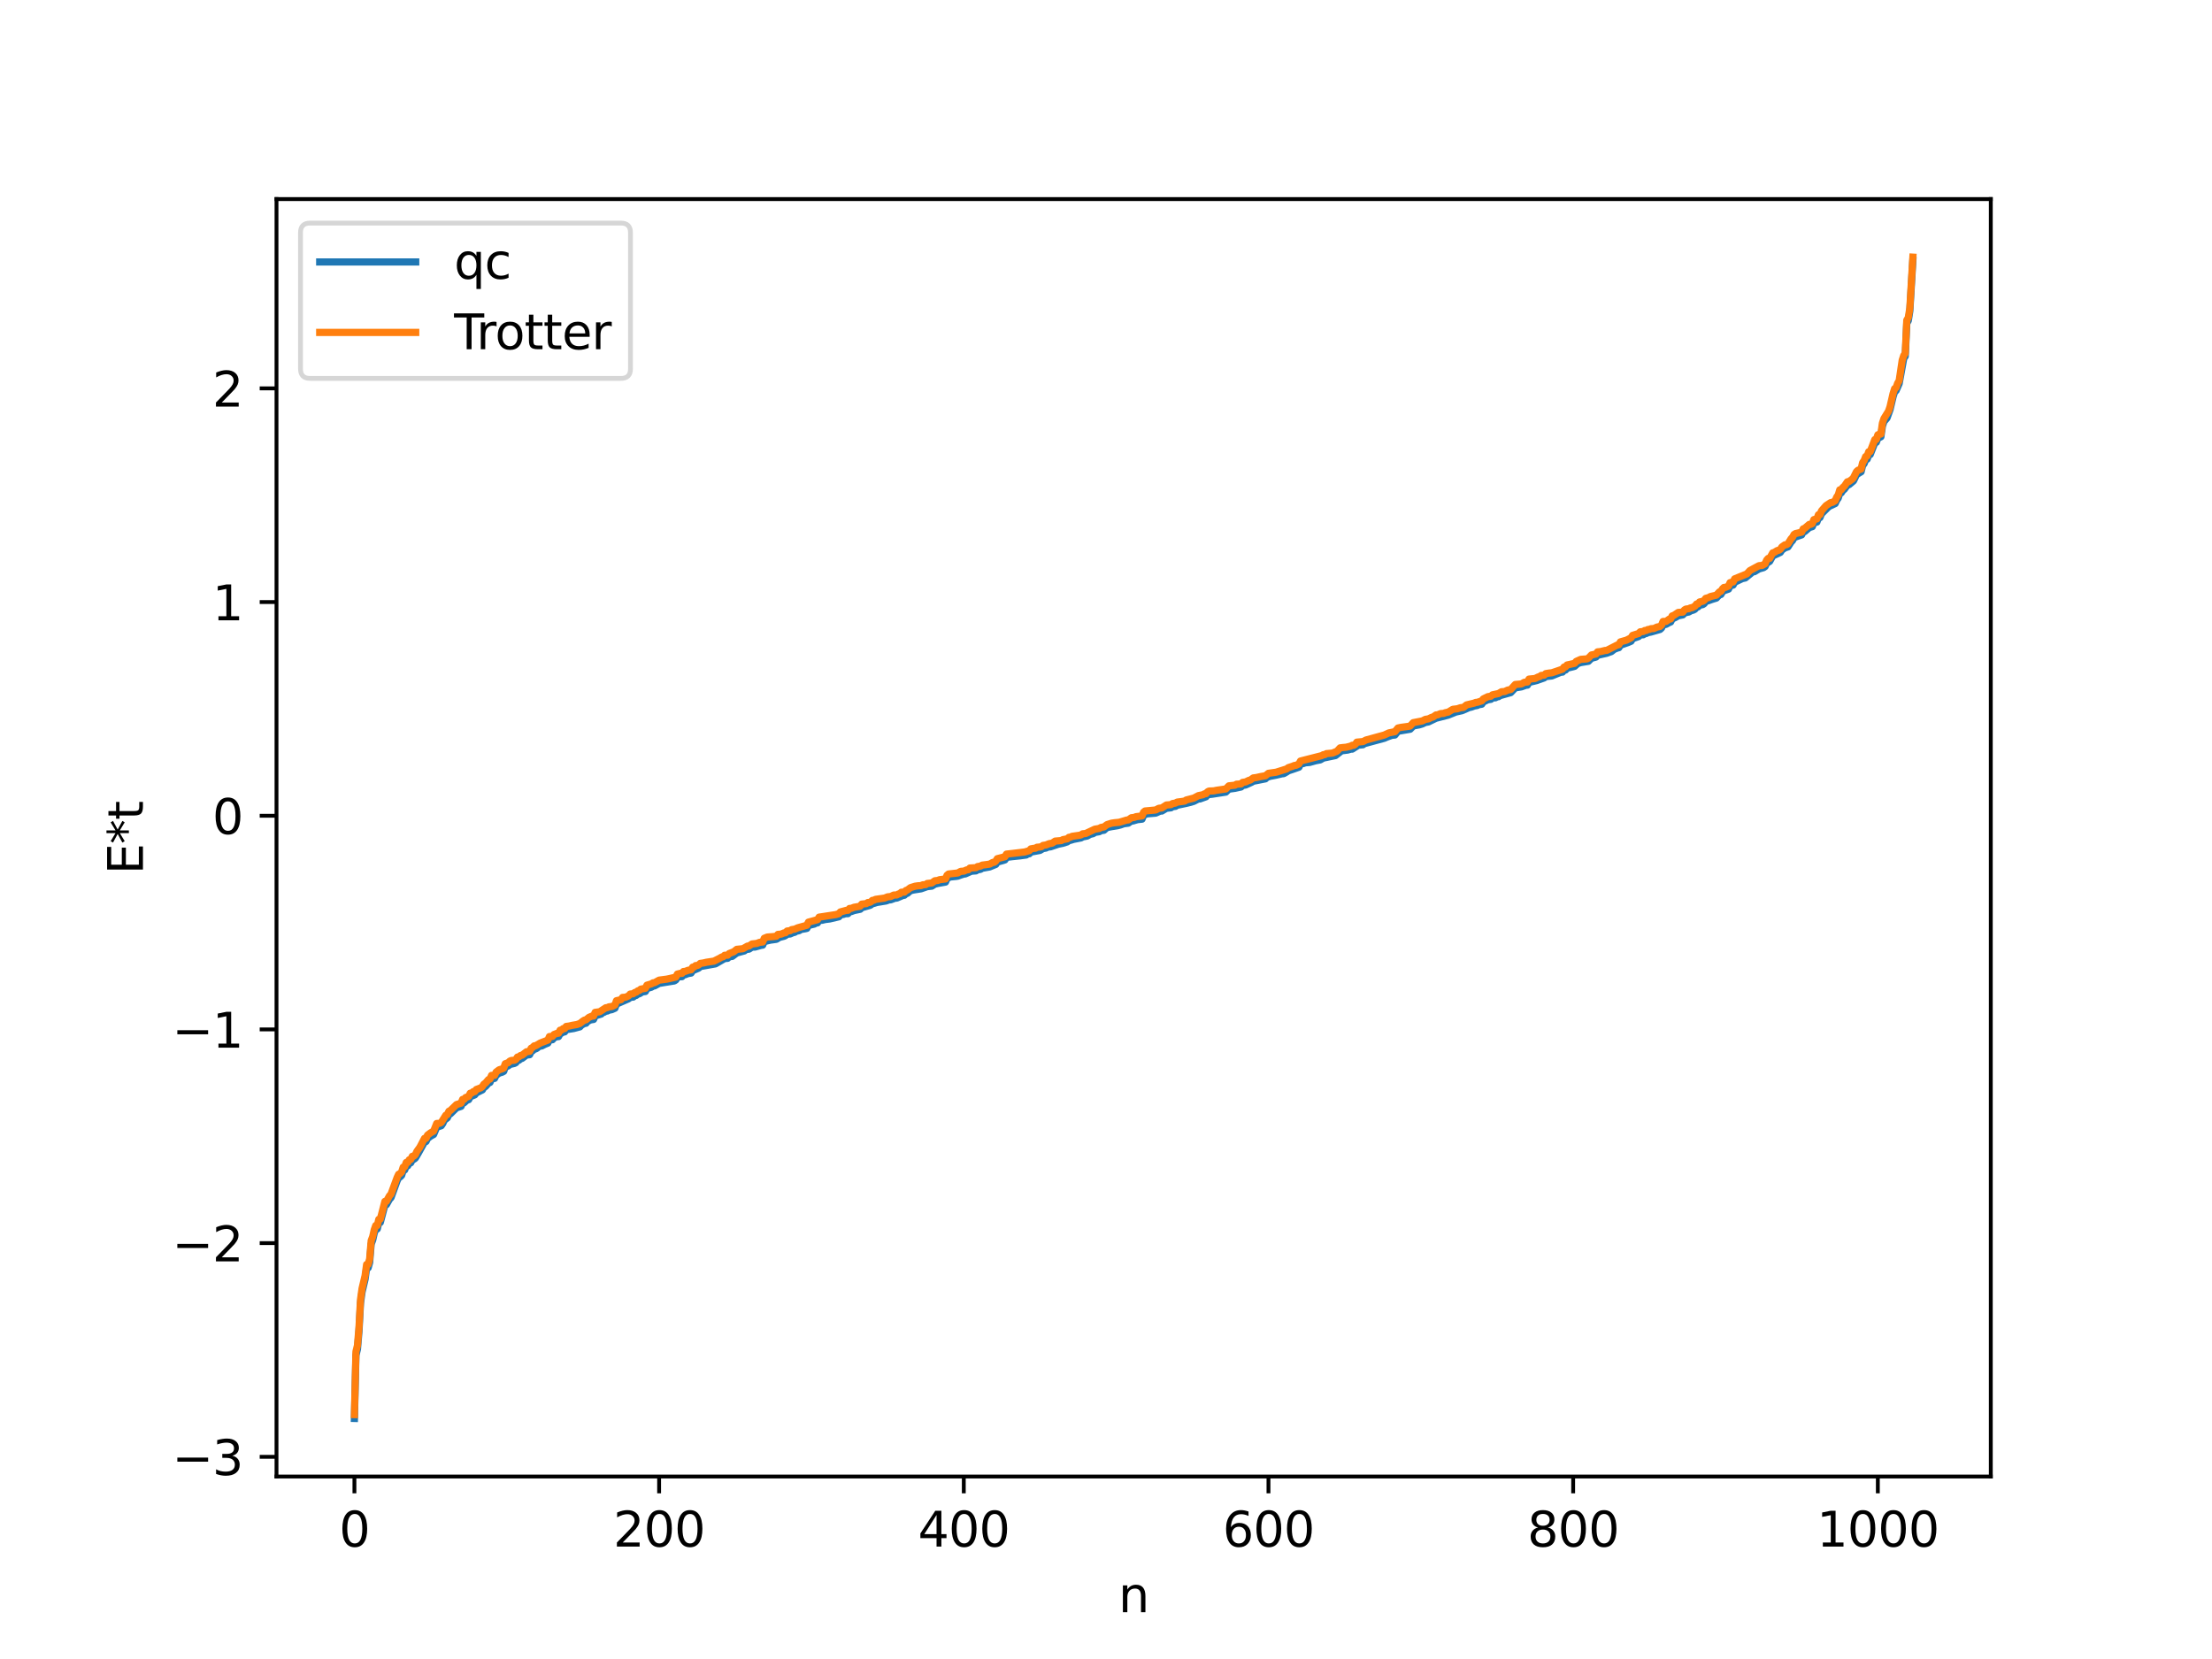 <?xml version="1.0" encoding="utf-8" standalone="no"?>
<!DOCTYPE svg PUBLIC "-//W3C//DTD SVG 1.1//EN"
  "http://www.w3.org/Graphics/SVG/1.1/DTD/svg11.dtd">
<svg xmlns:xlink="http://www.w3.org/1999/xlink" width="460.8pt" height="345.6pt" viewBox="0 0 460.8 345.6" xmlns="http://www.w3.org/2000/svg" version="1.1">
 <defs>
  <style type="text/css">*{stroke-linejoin: round; stroke-linecap: butt}</style>
 </defs>
 <g id="figure_1">
  <g id="patch_1">
   <path d="M 0 345.6 
L 460.8 345.6 
L 460.8 0 
L 0 0 
z
" style="fill: #ffffff"/>
  </g>
  <g id="axes_1">
   <g id="patch_2">
    <path d="M 57.6 307.584 
L 414.72 307.584 
L 414.72 41.472 
L 57.6 41.472 
z
" style="fill: #ffffff"/>
   </g>
   <g id="matplotlib.axis_1">
    <g id="xtick_1">
     <g id="line2d_1">
      <defs>
       <path id="mfe6c55a861" d="M 0 0 
L 0 3.5 
" style="stroke: #000000; stroke-width: 0.8"/>
      </defs>
      <g>
       <use xlink:href="#mfe6c55a861" x="73.833" y="307.584" style="stroke: #000000; stroke-width: 0.8"/>
      </g>
     </g>
     <g id="text_1">
      <!-- 0 -->
      <g transform="translate(70.651 322.182) scale(0.1 -0.1)">
       <defs>
        <path id="DejaVuSans-30" d="M 2034 4250 
Q 1547 4250 1301 3770 
Q 1056 3291 1056 2328 
Q 1056 1369 1301 889 
Q 1547 409 2034 409 
Q 2525 409 2770 889 
Q 3016 1369 3016 2328 
Q 3016 3291 2770 3770 
Q 2525 4250 2034 4250 
z
M 2034 4750 
Q 2819 4750 3233 4129 
Q 3647 3509 3647 2328 
Q 3647 1150 3233 529 
Q 2819 -91 2034 -91 
Q 1250 -91 836 529 
Q 422 1150 422 2328 
Q 422 3509 836 4129 
Q 1250 4750 2034 4750 
z
" transform="scale(0.016)"/>
       </defs>
       <use xlink:href="#DejaVuSans-30"/>
      </g>
     </g>
    </g>
    <g id="xtick_2">
     <g id="line2d_2">
      <g>
       <use xlink:href="#mfe6c55a861" x="137.304" y="307.584" style="stroke: #000000; stroke-width: 0.8"/>
      </g>
     </g>
     <g id="text_2">
      <!-- 200 -->
      <g transform="translate(127.76 322.182) scale(0.1 -0.1)">
       <defs>
        <path id="DejaVuSans-32" d="M 1228 531 
L 3431 531 
L 3431 0 
L 469 0 
L 469 531 
Q 828 903 1448 1529 
Q 2069 2156 2228 2338 
Q 2531 2678 2651 2914 
Q 2772 3150 2772 3378 
Q 2772 3750 2511 3984 
Q 2250 4219 1831 4219 
Q 1534 4219 1204 4116 
Q 875 4013 500 3803 
L 500 4441 
Q 881 4594 1212 4672 
Q 1544 4750 1819 4750 
Q 2544 4750 2975 4387 
Q 3406 4025 3406 3419 
Q 3406 3131 3298 2873 
Q 3191 2616 2906 2266 
Q 2828 2175 2409 1742 
Q 1991 1309 1228 531 
z
" transform="scale(0.016)"/>
       </defs>
       <use xlink:href="#DejaVuSans-32"/>
       <use xlink:href="#DejaVuSans-30" x="63.623"/>
       <use xlink:href="#DejaVuSans-30" x="127.246"/>
      </g>
     </g>
    </g>
    <g id="xtick_3">
     <g id="line2d_3">
      <g>
       <use xlink:href="#mfe6c55a861" x="200.775" y="307.584" style="stroke: #000000; stroke-width: 0.8"/>
      </g>
     </g>
     <g id="text_3">
      <!-- 400 -->
      <g transform="translate(191.231 322.182) scale(0.1 -0.1)">
       <defs>
        <path id="DejaVuSans-34" d="M 2419 4116 
L 825 1625 
L 2419 1625 
L 2419 4116 
z
M 2253 4666 
L 3047 4666 
L 3047 1625 
L 3713 1625 
L 3713 1100 
L 3047 1100 
L 3047 0 
L 2419 0 
L 2419 1100 
L 313 1100 
L 313 1709 
L 2253 4666 
z
" transform="scale(0.016)"/>
       </defs>
       <use xlink:href="#DejaVuSans-34"/>
       <use xlink:href="#DejaVuSans-30" x="63.623"/>
       <use xlink:href="#DejaVuSans-30" x="127.246"/>
      </g>
     </g>
    </g>
    <g id="xtick_4">
     <g id="line2d_4">
      <g>
       <use xlink:href="#mfe6c55a861" x="264.246" y="307.584" style="stroke: #000000; stroke-width: 0.8"/>
      </g>
     </g>
     <g id="text_4">
      <!-- 600 -->
      <g transform="translate(254.702 322.182) scale(0.1 -0.1)">
       <defs>
        <path id="DejaVuSans-36" d="M 2113 2584 
Q 1688 2584 1439 2293 
Q 1191 2003 1191 1497 
Q 1191 994 1439 701 
Q 1688 409 2113 409 
Q 2538 409 2786 701 
Q 3034 994 3034 1497 
Q 3034 2003 2786 2293 
Q 2538 2584 2113 2584 
z
M 3366 4563 
L 3366 3988 
Q 3128 4100 2886 4159 
Q 2644 4219 2406 4219 
Q 1781 4219 1451 3797 
Q 1122 3375 1075 2522 
Q 1259 2794 1537 2939 
Q 1816 3084 2150 3084 
Q 2853 3084 3261 2657 
Q 3669 2231 3669 1497 
Q 3669 778 3244 343 
Q 2819 -91 2113 -91 
Q 1303 -91 875 529 
Q 447 1150 447 2328 
Q 447 3434 972 4092 
Q 1497 4750 2381 4750 
Q 2619 4750 2861 4703 
Q 3103 4656 3366 4563 
z
" transform="scale(0.016)"/>
       </defs>
       <use xlink:href="#DejaVuSans-36"/>
       <use xlink:href="#DejaVuSans-30" x="63.623"/>
       <use xlink:href="#DejaVuSans-30" x="127.246"/>
      </g>
     </g>
    </g>
    <g id="xtick_5">
     <g id="line2d_5">
      <g>
       <use xlink:href="#mfe6c55a861" x="327.717" y="307.584" style="stroke: #000000; stroke-width: 0.8"/>
      </g>
     </g>
     <g id="text_5">
      <!-- 800 -->
      <g transform="translate(318.173 322.182) scale(0.1 -0.1)">
       <defs>
        <path id="DejaVuSans-38" d="M 2034 2216 
Q 1584 2216 1326 1975 
Q 1069 1734 1069 1313 
Q 1069 891 1326 650 
Q 1584 409 2034 409 
Q 2484 409 2743 651 
Q 3003 894 3003 1313 
Q 3003 1734 2745 1975 
Q 2488 2216 2034 2216 
z
M 1403 2484 
Q 997 2584 770 2862 
Q 544 3141 544 3541 
Q 544 4100 942 4425 
Q 1341 4750 2034 4750 
Q 2731 4750 3128 4425 
Q 3525 4100 3525 3541 
Q 3525 3141 3298 2862 
Q 3072 2584 2669 2484 
Q 3125 2378 3379 2068 
Q 3634 1759 3634 1313 
Q 3634 634 3220 271 
Q 2806 -91 2034 -91 
Q 1263 -91 848 271 
Q 434 634 434 1313 
Q 434 1759 690 2068 
Q 947 2378 1403 2484 
z
M 1172 3481 
Q 1172 3119 1398 2916 
Q 1625 2713 2034 2713 
Q 2441 2713 2670 2916 
Q 2900 3119 2900 3481 
Q 2900 3844 2670 4047 
Q 2441 4250 2034 4250 
Q 1625 4250 1398 4047 
Q 1172 3844 1172 3481 
z
" transform="scale(0.016)"/>
       </defs>
       <use xlink:href="#DejaVuSans-38"/>
       <use xlink:href="#DejaVuSans-30" x="63.623"/>
       <use xlink:href="#DejaVuSans-30" x="127.246"/>
      </g>
     </g>
    </g>
    <g id="xtick_6">
     <g id="line2d_6">
      <g>
       <use xlink:href="#mfe6c55a861" x="391.188" y="307.584" style="stroke: #000000; stroke-width: 0.8"/>
      </g>
     </g>
     <g id="text_6">
      <!-- 1000 -->
      <g transform="translate(378.463 322.182) scale(0.1 -0.1)">
       <defs>
        <path id="DejaVuSans-31" d="M 794 531 
L 1825 531 
L 1825 4091 
L 703 3866 
L 703 4441 
L 1819 4666 
L 2450 4666 
L 2450 531 
L 3481 531 
L 3481 0 
L 794 0 
L 794 531 
z
" transform="scale(0.016)"/>
       </defs>
       <use xlink:href="#DejaVuSans-31"/>
       <use xlink:href="#DejaVuSans-30" x="63.623"/>
       <use xlink:href="#DejaVuSans-30" x="127.246"/>
       <use xlink:href="#DejaVuSans-30" x="190.869"/>
      </g>
     </g>
    </g>
    <g id="text_7">
     <!-- n -->
     <g transform="translate(232.991 335.861) scale(0.1 -0.1)">
      <defs>
       <path id="DejaVuSans-6e" d="M 3513 2113 
L 3513 0 
L 2938 0 
L 2938 2094 
Q 2938 2591 2744 2837 
Q 2550 3084 2163 3084 
Q 1697 3084 1428 2787 
Q 1159 2491 1159 1978 
L 1159 0 
L 581 0 
L 581 3500 
L 1159 3500 
L 1159 2956 
Q 1366 3272 1645 3428 
Q 1925 3584 2291 3584 
Q 2894 3584 3203 3211 
Q 3513 2838 3513 2113 
z
" transform="scale(0.016)"/>
      </defs>
      <use xlink:href="#DejaVuSans-6e"/>
     </g>
    </g>
   </g>
   <g id="matplotlib.axis_2">
    <g id="ytick_1">
     <g id="line2d_7">
      <defs>
       <path id="m161adc6462" d="M 0 0 
L -3.5 0 
" style="stroke: #000000; stroke-width: 0.8"/>
      </defs>
      <g>
       <use xlink:href="#m161adc6462" x="57.6" y="303.479" style="stroke: #000000; stroke-width: 0.8"/>
      </g>
     </g>
     <g id="text_8">
      <!-- −3 -->
      <g transform="translate(35.858 307.278) scale(0.1 -0.1)">
       <defs>
        <path id="DejaVuSans-2212" d="M 678 2272 
L 4684 2272 
L 4684 1741 
L 678 1741 
L 678 2272 
z
" transform="scale(0.016)"/>
        <path id="DejaVuSans-33" d="M 2597 2516 
Q 3050 2419 3304 2112 
Q 3559 1806 3559 1356 
Q 3559 666 3084 287 
Q 2609 -91 1734 -91 
Q 1441 -91 1130 -33 
Q 819 25 488 141 
L 488 750 
Q 750 597 1062 519 
Q 1375 441 1716 441 
Q 2309 441 2620 675 
Q 2931 909 2931 1356 
Q 2931 1769 2642 2001 
Q 2353 2234 1838 2234 
L 1294 2234 
L 1294 2753 
L 1863 2753 
Q 2328 2753 2575 2939 
Q 2822 3125 2822 3475 
Q 2822 3834 2567 4026 
Q 2313 4219 1838 4219 
Q 1578 4219 1281 4162 
Q 984 4106 628 3988 
L 628 4550 
Q 988 4650 1302 4700 
Q 1616 4750 1894 4750 
Q 2613 4750 3031 4423 
Q 3450 4097 3450 3541 
Q 3450 3153 3228 2886 
Q 3006 2619 2597 2516 
z
" transform="scale(0.016)"/>
       </defs>
       <use xlink:href="#DejaVuSans-2212"/>
       <use xlink:href="#DejaVuSans-33" x="83.789"/>
      </g>
     </g>
    </g>
    <g id="ytick_2">
     <g id="line2d_8">
      <g>
       <use xlink:href="#m161adc6462" x="57.6" y="258.964" style="stroke: #000000; stroke-width: 0.8"/>
      </g>
     </g>
     <g id="text_9">
      <!-- −2 -->
      <g transform="translate(35.858 262.763) scale(0.1 -0.1)">
       <use xlink:href="#DejaVuSans-2212"/>
       <use xlink:href="#DejaVuSans-32" x="83.789"/>
      </g>
     </g>
    </g>
    <g id="ytick_3">
     <g id="line2d_9">
      <g>
       <use xlink:href="#m161adc6462" x="57.6" y="214.449" style="stroke: #000000; stroke-width: 0.8"/>
      </g>
     </g>
     <g id="text_10">
      <!-- −1 -->
      <g transform="translate(35.858 218.248) scale(0.1 -0.1)">
       <use xlink:href="#DejaVuSans-2212"/>
       <use xlink:href="#DejaVuSans-31" x="83.789"/>
      </g>
     </g>
    </g>
    <g id="ytick_4">
     <g id="line2d_10">
      <g>
       <use xlink:href="#m161adc6462" x="57.6" y="169.934" style="stroke: #000000; stroke-width: 0.8"/>
      </g>
     </g>
     <g id="text_11">
      <!-- 0 -->
      <g transform="translate(44.237 173.733) scale(0.1 -0.1)">
       <use xlink:href="#DejaVuSans-30"/>
      </g>
     </g>
    </g>
    <g id="ytick_5">
     <g id="line2d_11">
      <g>
       <use xlink:href="#m161adc6462" x="57.6" y="125.419" style="stroke: #000000; stroke-width: 0.8"/>
      </g>
     </g>
     <g id="text_12">
      <!-- 1 -->
      <g transform="translate(44.237 129.218) scale(0.1 -0.1)">
       <use xlink:href="#DejaVuSans-31"/>
      </g>
     </g>
    </g>
    <g id="ytick_6">
     <g id="line2d_12">
      <g>
       <use xlink:href="#m161adc6462" x="57.6" y="80.904" style="stroke: #000000; stroke-width: 0.8"/>
      </g>
     </g>
     <g id="text_13">
      <!-- 2 -->
      <g transform="translate(44.237 84.703) scale(0.1 -0.1)">
       <use xlink:href="#DejaVuSans-32"/>
      </g>
     </g>
    </g>
    <g id="text_14">
     <!-- E*t -->
     <g transform="translate(29.778 182.148) rotate(-90) scale(0.1 -0.1)">
      <defs>
       <path id="DejaVuSans-45" d="M 628 4666 
L 3578 4666 
L 3578 4134 
L 1259 4134 
L 1259 2753 
L 3481 2753 
L 3481 2222 
L 1259 2222 
L 1259 531 
L 3634 531 
L 3634 0 
L 628 0 
L 628 4666 
z
" transform="scale(0.016)"/>
       <path id="DejaVuSans-2a" d="M 3009 3897 
L 1888 3291 
L 3009 2681 
L 2828 2375 
L 1778 3009 
L 1778 1831 
L 1422 1831 
L 1422 3009 
L 372 2375 
L 191 2681 
L 1313 3291 
L 191 3897 
L 372 4206 
L 1422 3572 
L 1422 4750 
L 1778 4750 
L 1778 3572 
L 2828 4206 
L 3009 3897 
z
" transform="scale(0.016)"/>
       <path id="DejaVuSans-74" d="M 1172 4494 
L 1172 3500 
L 2356 3500 
L 2356 3053 
L 1172 3053 
L 1172 1153 
Q 1172 725 1289 603 
Q 1406 481 1766 481 
L 2356 481 
L 2356 0 
L 1766 0 
Q 1100 0 847 248 
Q 594 497 594 1153 
L 594 3053 
L 172 3053 
L 172 3500 
L 594 3500 
L 594 4494 
L 1172 4494 
z
" transform="scale(0.016)"/>
      </defs>
      <use xlink:href="#DejaVuSans-45"/>
      <use xlink:href="#DejaVuSans-2a" x="63.184"/>
      <use xlink:href="#DejaVuSans-74" x="113.184"/>
     </g>
    </g>
   </g>
   <g id="line2d_13">
    <path d="M 73.833 295.488 
L 74.15 282.322 
L 74.467 281.047 
L 74.785 277.298 
L 75.102 271.469 
L 75.42 269.163 
L 76.054 266.486 
L 76.372 264.183 
L 76.689 264.124 
L 77.006 262.981 
L 77.324 259.158 
L 77.641 258.319 
L 77.958 256.912 
L 78.276 256.045 
L 78.593 256.01 
L 78.91 254.738 
L 79.228 254.658 
L 80.18 251.036 
L 80.497 250.963 
L 81.132 249.831 
L 81.449 249.502 
L 82.719 246.013 
L 83.036 245.331 
L 83.353 245.173 
L 83.671 244.844 
L 83.988 243.848 
L 84.305 243.726 
L 84.623 242.89 
L 84.94 242.864 
L 85.258 242.298 
L 85.575 242.232 
L 85.892 241.601 
L 86.21 241.508 
L 86.527 241.265 
L 87.162 240.185 
L 88.431 237.897 
L 88.748 237.806 
L 89.066 237.162 
L 89.7 236.687 
L 90.335 236.336 
L 90.97 234.826 
L 91.922 234.515 
L 92.239 234.05 
L 92.557 233.365 
L 93.191 232.875 
L 93.509 232.197 
L 93.826 232.031 
L 95.096 230.789 
L 96.048 230.48 
L 96.365 229.74 
L 96.682 229.725 
L 97.317 229.155 
L 97.634 229.083 
L 97.952 228.468 
L 98.904 228.084 
L 99.221 227.676 
L 100.491 227.046 
L 100.808 226.516 
L 101.125 226.358 
L 101.76 225.63 
L 102.077 225.501 
L 102.395 224.766 
L 103.029 224.654 
L 103.347 224.011 
L 103.981 223.552 
L 104.616 223.358 
L 104.934 223.186 
L 105.251 222.302 
L 105.886 222.043 
L 106.203 221.749 
L 107.155 221.537 
L 107.472 221.366 
L 107.79 220.899 
L 108.107 220.866 
L 108.424 220.584 
L 108.742 220.498 
L 109.694 219.782 
L 110.329 219.718 
L 110.646 219.062 
L 110.963 218.892 
L 111.281 218.558 
L 111.598 218.509 
L 111.915 218.325 
L 112.233 217.998 
L 112.867 217.884 
L 113.502 217.555 
L 114.137 217.299 
L 114.454 216.622 
L 115.089 216.593 
L 115.406 216.207 
L 116.041 215.946 
L 116.358 215.941 
L 116.676 215.338 
L 116.993 215.22 
L 117.31 214.979 
L 117.628 214.963 
L 117.945 214.509 
L 119.532 214.256 
L 120.801 213.914 
L 121.119 213.56 
L 121.753 213.209 
L 122.071 213.168 
L 122.388 212.793 
L 123.023 212.468 
L 123.658 212.368 
L 123.975 211.642 
L 125.244 211.247 
L 125.562 210.928 
L 125.879 210.864 
L 126.196 210.626 
L 126.514 210.624 
L 126.831 210.454 
L 127.466 210.323 
L 128.1 210.038 
L 128.418 209.173 
L 130.957 208.062 
L 131.274 207.778 
L 131.909 207.713 
L 132.226 207.429 
L 132.543 207.36 
L 132.861 207.078 
L 133.178 207.033 
L 133.813 206.637 
L 134.448 206.552 
L 134.765 205.929 
L 135.717 205.647 
L 136.034 205.417 
L 136.352 205.386 
L 137.304 204.866 
L 138.256 204.704 
L 140.477 204.348 
L 140.795 204.136 
L 141.112 203.571 
L 141.747 203.469 
L 142.064 203.457 
L 142.381 203.08 
L 142.699 203.062 
L 143.334 202.811 
L 143.968 202.71 
L 144.286 202.214 
L 145.555 201.674 
L 145.872 201.352 
L 146.824 201.189 
L 149.046 200.793 
L 150.95 199.695 
L 151.585 199.634 
L 151.902 199.318 
L 152.537 199.235 
L 153.489 198.523 
L 155.076 198.091 
L 155.393 197.805 
L 156.028 197.725 
L 156.662 197.312 
L 157.297 197.287 
L 158.567 196.933 
L 158.884 196.891 
L 159.201 196.158 
L 160.471 195.851 
L 161.74 195.675 
L 162.375 195.281 
L 163.327 195.04 
L 163.644 194.895 
L 163.962 194.62 
L 164.596 194.567 
L 165.231 194.281 
L 165.548 194.227 
L 165.866 194.013 
L 166.5 193.869 
L 166.818 193.635 
L 167.77 193.476 
L 168.087 193.402 
L 168.405 192.795 
L 169.674 192.495 
L 169.991 192.278 
L 170.309 192.254 
L 170.626 191.745 
L 171.261 191.709 
L 171.896 191.556 
L 172.848 191.436 
L 174.752 190.988 
L 175.069 190.659 
L 175.386 190.507 
L 175.704 190.496 
L 176.021 190.355 
L 176.656 190.327 
L 176.973 189.925 
L 177.291 189.92 
L 177.925 189.684 
L 179.195 189.42 
L 179.512 189.1 
L 181.099 188.646 
L 181.416 188.522 
L 181.734 188.204 
L 182.051 188.197 
L 182.686 187.999 
L 184.59 187.686 
L 185.224 187.457 
L 185.542 187.45 
L 186.494 187.101 
L 186.811 187.091 
L 188.081 186.549 
L 188.398 186.499 
L 188.715 186.178 
L 189.033 186.094 
L 189.667 185.548 
L 190.302 185.406 
L 191.889 185.152 
L 193.158 184.706 
L 194.11 184.599 
L 194.745 184.194 
L 195.38 184.037 
L 196.967 183.755 
L 197.284 183.011 
L 197.919 182.698 
L 199.188 182.571 
L 199.505 182.523 
L 200.14 182.292 
L 200.775 182.088 
L 201.092 182.057 
L 202.362 181.491 
L 203.314 181.419 
L 203.631 181.208 
L 204.266 181.1 
L 204.583 180.889 
L 206.17 180.598 
L 207.439 180.079 
L 207.757 179.594 
L 209.026 179.24 
L 209.343 179.133 
L 209.661 178.604 
L 210.93 178.452 
L 212.517 178.287 
L 213.786 178.112 
L 214.104 177.875 
L 214.421 177.856 
L 214.739 177.507 
L 216.643 177.159 
L 217.277 176.781 
L 217.912 176.667 
L 218.229 176.485 
L 218.864 176.404 
L 220.451 175.874 
L 221.403 175.674 
L 222.355 175.374 
L 222.672 175.094 
L 222.99 175.06 
L 223.624 174.862 
L 225.211 174.55 
L 225.529 174.355 
L 226.481 174.166 
L 227.115 173.809 
L 227.75 173.66 
L 228.067 173.415 
L 229.02 173.256 
L 229.337 173.047 
L 229.972 172.958 
L 230.606 172.396 
L 231.558 172.212 
L 232.828 172.007 
L 233.462 171.842 
L 234.097 171.608 
L 235.049 171.478 
L 235.684 171.033 
L 236.001 171.03 
L 236.953 170.753 
L 237.905 170.647 
L 238.223 169.872 
L 238.858 169.553 
L 240.762 169.389 
L 241.714 168.956 
L 242.031 168.955 
L 242.983 168.388 
L 243.935 168.278 
L 244.253 168.058 
L 244.887 167.973 
L 245.205 167.76 
L 247.109 167.361 
L 248.061 167.131 
L 248.696 166.93 
L 249.648 166.443 
L 249.965 166.44 
L 251.234 165.986 
L 251.552 165.559 
L 252.504 165.454 
L 253.456 165.305 
L 255.36 165.01 
L 255.995 164.398 
L 257.264 164.225 
L 258.534 163.946 
L 258.851 163.642 
L 259.486 163.531 
L 260.12 163.247 
L 260.755 162.954 
L 261.072 162.752 
L 263.611 162.249 
L 263.929 161.937 
L 264.563 161.728 
L 265.833 161.487 
L 267.102 161.191 
L 267.42 161.167 
L 268.054 160.806 
L 268.372 160.585 
L 269.324 160.27 
L 270.593 159.825 
L 270.91 159.209 
L 271.228 159.071 
L 271.545 159.057 
L 271.862 158.913 
L 272.815 158.83 
L 274.084 158.481 
L 275.036 158.297 
L 275.671 157.926 
L 278.21 157.397 
L 279.479 156.41 
L 280.748 156.253 
L 281.383 156.069 
L 281.7 156.054 
L 282.97 155.239 
L 283.922 155.149 
L 284.239 154.916 
L 288.365 153.799 
L 289 153.526 
L 289.952 153.182 
L 290.586 153.12 
L 291.221 152.338 
L 293.76 151.914 
L 294.395 151.255 
L 295.029 151.112 
L 295.664 151.003 
L 296.299 150.81 
L 296.934 150.504 
L 297.568 150.394 
L 299.155 149.627 
L 301.694 148.977 
L 303.281 148.333 
L 304.55 148.053 
L 306.137 147.369 
L 306.454 147.323 
L 307.089 147.084 
L 307.724 146.969 
L 308.041 146.811 
L 308.676 146.7 
L 308.993 146.227 
L 309.945 145.778 
L 310.58 145.683 
L 310.897 145.401 
L 311.532 145.361 
L 311.849 145.168 
L 312.167 145.135 
L 312.484 144.914 
L 314.705 144.292 
L 315.658 143.297 
L 316.927 143.089 
L 317.879 142.751 
L 318.196 142.726 
L 318.514 142.164 
L 320.1 141.782 
L 321.687 141.223 
L 322.005 140.948 
L 323.274 140.811 
L 325.178 140.03 
L 325.496 140.018 
L 325.813 139.628 
L 326.13 139.582 
L 326.448 139.201 
L 327.717 138.896 
L 328.034 138.805 
L 328.669 138.236 
L 329.304 138.027 
L 330.891 137.764 
L 331.525 137.133 
L 332.16 136.968 
L 332.477 136.878 
L 332.795 136.512 
L 334.699 136.089 
L 335.334 135.857 
L 335.651 135.755 
L 336.286 135.26 
L 336.92 135.007 
L 337.238 134.929 
L 337.555 134.413 
L 339.142 133.861 
L 339.777 133.587 
L 340.094 133.054 
L 341.363 132.603 
L 341.681 132.274 
L 342.315 132.236 
L 342.633 132.025 
L 342.95 131.978 
L 343.267 131.796 
L 343.902 131.677 
L 345.806 131.132 
L 346.124 130.847 
L 346.441 130.195 
L 347.076 130.06 
L 347.71 129.7 
L 348.028 129.575 
L 348.345 128.937 
L 348.98 128.655 
L 349.615 128.28 
L 350.567 128.091 
L 350.884 127.727 
L 351.519 127.542 
L 351.836 127.492 
L 352.153 127.279 
L 352.788 127.079 
L 353.105 126.903 
L 353.423 126.463 
L 353.74 126.42 
L 354.058 126.073 
L 354.692 125.961 
L 355.01 125.756 
L 355.327 125.315 
L 355.962 125.115 
L 356.596 124.887 
L 357.548 124.593 
L 358.183 123.919 
L 358.5 123.845 
L 358.818 123.297 
L 359.135 123.056 
L 360.087 122.725 
L 360.405 122.035 
L 361.039 121.887 
L 361.357 121.3 
L 362.943 120.542 
L 363.578 120.4 
L 365.165 119.101 
L 365.482 119.092 
L 366.434 118.521 
L 367.386 118.252 
L 367.704 118.023 
L 368.021 117.341 
L 368.656 116.953 
L 369.291 115.82 
L 370.877 115.075 
L 371.195 114.585 
L 371.829 114.144 
L 372.464 113.932 
L 373.099 112.939 
L 373.416 112.608 
L 373.734 112.004 
L 374.368 111.756 
L 375.32 111.43 
L 375.638 110.775 
L 375.955 110.731 
L 376.907 109.907 
L 377.542 109.708 
L 377.859 108.894 
L 378.494 108.763 
L 378.811 107.913 
L 379.129 107.83 
L 379.446 107.042 
L 380.715 105.779 
L 381.033 105.497 
L 382.302 104.906 
L 382.62 104.204 
L 382.937 103.773 
L 383.254 102.729 
L 383.572 102.661 
L 383.889 102.175 
L 384.206 101.929 
L 384.841 101.069 
L 385.158 100.988 
L 386.11 100.195 
L 386.745 98.882 
L 387.38 98.479 
L 387.697 98.295 
L 388.015 96.997 
L 388.332 96.592 
L 388.649 95.769 
L 388.967 95.656 
L 389.284 94.778 
L 389.601 94.696 
L 390.553 92.251 
L 390.871 92.148 
L 391.188 91.307 
L 391.823 90.995 
L 392.14 88.794 
L 392.458 87.822 
L 393.092 87.101 
L 393.727 85.346 
L 394.362 82.656 
L 394.679 81.633 
L 394.996 81.367 
L 395.631 79.91 
L 396.583 74.663 
L 396.9 74.219 
L 397.218 67.358 
L 397.535 66.797 
L 397.853 64.792 
L 398.487 54.225 
L 398.487 54.225 
" clip-path="url(#pb4c1e69df6)" style="fill: none; stroke: #1f77b4; stroke-width: 1.5; stroke-linecap: square"/>
   </g>
   <g id="line2d_14">
    <path d="M 73.833 294.687 
L 74.15 281.555 
L 74.467 280.27 
L 74.785 276.539 
L 75.102 270.729 
L 75.42 268.423 
L 76.054 265.735 
L 76.372 263.407 
L 76.689 263.407 
L 77.006 262.251 
L 77.324 258.447 
L 77.641 257.597 
L 77.958 256.185 
L 78.276 255.291 
L 78.593 255.291 
L 78.91 254.006 
L 79.228 253.961 
L 80.18 250.275 
L 80.497 250.275 
L 81.132 249.119 
L 81.449 248.762 
L 82.719 245.315 
L 83.036 244.626 
L 83.353 244.465 
L 83.671 244.136 
L 83.988 243.142 
L 84.305 243.053 
L 84.623 242.159 
L 84.94 242.159 
L 85.258 241.595 
L 85.575 241.525 
L 85.892 240.874 
L 86.21 240.829 
L 86.527 240.538 
L 86.844 239.854 
L 87.479 238.971 
L 88.431 237.143 
L 88.748 237.143 
L 89.066 236.464 
L 89.7 235.988 
L 90.335 235.63 
L 90.97 234.043 
L 91.605 234.001 
L 91.922 233.825 
L 92.874 232.316 
L 93.191 232.183 
L 93.509 231.494 
L 93.826 231.333 
L 95.096 230.104 
L 96.048 229.803 
L 96.365 229.027 
L 96.682 229.027 
L 97 228.635 
L 97.634 228.394 
L 97.952 227.742 
L 98.269 227.697 
L 98.586 227.406 
L 98.904 227.399 
L 99.221 226.959 
L 100.173 226.605 
L 100.491 226.339 
L 100.808 225.839 
L 101.125 225.636 
L 101.76 224.898 
L 102.077 224.789 
L 102.395 224.025 
L 103.029 224.011 
L 103.347 223.333 
L 103.981 222.856 
L 104.616 222.656 
L 104.934 222.498 
L 105.251 221.595 
L 105.886 221.374 
L 106.203 221.048 
L 106.52 220.912 
L 107.155 220.869 
L 107.472 220.693 
L 107.79 220.207 
L 108.107 220.145 
L 108.424 219.887 
L 108.742 219.82 
L 109.694 219.094 
L 110.329 219.012 
L 110.646 218.362 
L 110.963 218.201 
L 111.281 217.872 
L 111.598 217.845 
L 112.55 217.281 
L 114.137 216.671 
L 114.454 215.937 
L 115.089 215.896 
L 115.406 215.504 
L 116.041 215.262 
L 116.358 215.233 
L 116.676 214.61 
L 116.993 214.565 
L 117.31 214.275 
L 117.628 214.268 
L 117.945 213.827 
L 118.58 213.739 
L 119.215 213.59 
L 120.167 213.431 
L 120.801 213.207 
L 121.436 212.707 
L 121.753 212.505 
L 122.071 212.444 
L 122.705 211.924 
L 123.34 211.66 
L 123.658 211.657 
L 123.975 210.893 
L 124.927 210.767 
L 126.196 209.935 
L 126.514 209.916 
L 126.831 209.746 
L 127.466 209.671 
L 128.1 209.366 
L 128.418 208.463 
L 129.053 208.324 
L 129.37 208.242 
L 129.687 207.78 
L 130.322 207.737 
L 130.957 207.444 
L 131.274 207.082 
L 131.909 207.013 
L 132.226 206.756 
L 132.543 206.688 
L 132.861 206.41 
L 133.178 206.317 
L 133.496 206.052 
L 134.448 205.88 
L 134.765 205.23 
L 135.717 204.95 
L 136.034 204.74 
L 136.352 204.713 
L 137.304 204.181 
L 138.891 203.972 
L 139.525 203.84 
L 140.795 203.54 
L 141.112 202.915 
L 141.747 202.764 
L 142.064 202.764 
L 142.381 202.379 
L 142.699 202.372 
L 143.334 202.13 
L 143.968 202.02 
L 144.286 201.478 
L 144.603 201.433 
L 144.92 201.143 
L 145.238 201.136 
L 145.555 200.998 
L 145.872 200.695 
L 146.507 200.607 
L 147.142 200.458 
L 148.729 200.217 
L 149.998 199.575 
L 150.315 199.373 
L 150.633 199.312 
L 150.95 199 
L 151.585 198.979 
L 151.902 198.635 
L 152.854 198.267 
L 153.489 197.761 
L 154.758 197.635 
L 155.71 197.092 
L 156.028 197.069 
L 156.662 196.643 
L 157.615 196.539 
L 158.249 196.302 
L 158.884 196.234 
L 159.201 195.463 
L 159.836 195.206 
L 161.105 195.11 
L 161.74 195.027 
L 162.058 194.648 
L 162.692 194.605 
L 163.327 194.335 
L 163.644 194.313 
L 163.962 193.95 
L 164.596 193.881 
L 164.914 193.659 
L 165.548 193.556 
L 166.183 193.278 
L 168.087 192.748 
L 168.405 192.098 
L 170.309 191.581 
L 170.626 191.059 
L 171.578 190.917 
L 174.117 190.525 
L 174.752 190.333 
L 175.069 189.969 
L 176.339 189.632 
L 176.656 189.632 
L 176.973 189.247 
L 177.291 189.24 
L 177.925 188.998 
L 178.877 188.84 
L 179.195 188.771 
L 179.512 188.346 
L 180.464 188.239 
L 180.781 188.011 
L 181.099 188.004 
L 181.416 187.866 
L 181.734 187.563 
L 182.051 187.537 
L 182.368 187.356 
L 184.272 187.085 
L 184.907 186.829 
L 185.542 186.767 
L 186.177 186.452 
L 186.811 186.434 
L 187.129 186.241 
L 187.446 186.18 
L 187.763 185.868 
L 188.398 185.847 
L 188.715 185.503 
L 189.033 185.397 
L 189.667 184.914 
L 190.62 184.616 
L 191.254 184.522 
L 191.889 184.494 
L 192.206 184.326 
L 192.841 184.282 
L 193.158 184.045 
L 194.11 183.937 
L 194.745 183.482 
L 195.38 183.407 
L 195.697 183.261 
L 196.967 183.102 
L 197.284 182.331 
L 197.601 182.074 
L 199.188 181.895 
L 199.505 181.86 
L 200.14 181.516 
L 200.775 181.474 
L 201.41 181.203 
L 201.727 181.181 
L 202.044 180.827 
L 203.314 180.75 
L 203.631 180.527 
L 204.266 180.424 
L 204.583 180.224 
L 205.535 180.104 
L 206.17 180.006 
L 206.805 179.656 
L 207.122 179.616 
L 207.439 179.383 
L 207.757 178.876 
L 209.343 178.476 
L 209.661 177.927 
L 210.93 177.785 
L 213.469 177.482 
L 214.421 177.201 
L 214.739 176.837 
L 215.373 176.723 
L 215.691 176.702 
L 216.008 176.5 
L 216.643 176.441 
L 216.96 176.369 
L 217.277 176.115 
L 217.912 176.019 
L 218.547 175.756 
L 219.181 175.639 
L 219.816 175.214 
L 221.086 175.107 
L 221.403 174.915 
L 222.355 174.735 
L 222.672 174.431 
L 222.99 174.405 
L 223.307 174.224 
L 224.894 174 
L 225.211 173.913 
L 225.529 173.697 
L 226.163 173.636 
L 228.067 172.736 
L 229.02 172.573 
L 229.337 172.371 
L 229.972 172.265 
L 230.606 171.782 
L 231.558 171.484 
L 232.193 171.39 
L 233.145 171.298 
L 234.732 170.828 
L 235.049 170.805 
L 235.684 170.35 
L 236.319 170.275 
L 236.636 170.129 
L 237.905 169.971 
L 238.223 169.199 
L 238.54 168.942 
L 240.444 168.763 
L 240.762 168.728 
L 241.396 168.384 
L 242.031 168.307 
L 242.983 167.695 
L 243.935 167.618 
L 244.253 167.395 
L 244.887 167.292 
L 245.205 167.093 
L 246.157 166.972 
L 246.791 166.874 
L 247.109 166.656 
L 248.696 166.251 
L 249.648 165.744 
L 250.6 165.554 
L 250.917 165.366 
L 251.234 165.344 
L 251.552 164.944 
L 251.869 164.788 
L 252.821 164.753 
L 253.456 164.626 
L 255.36 164.35 
L 255.995 163.705 
L 257.264 163.57 
L 257.581 163.368 
L 258.534 163.309 
L 258.851 162.983 
L 259.486 162.887 
L 260.12 162.576 
L 260.438 162.507 
L 261.072 162.06 
L 261.707 161.976 
L 262.659 161.765 
L 263.611 161.603 
L 264.246 161.092 
L 265.833 160.868 
L 268.054 160.17 
L 268.372 159.916 
L 269.324 159.604 
L 269.641 159.46 
L 269.958 159.441 
L 270.593 159.133 
L 270.91 158.536 
L 275.353 157.407 
L 275.671 157.218 
L 275.988 157.206 
L 276.305 156.997 
L 277.575 156.88 
L 278.527 156.486 
L 279.162 155.796 
L 279.796 155.717 
L 280.431 155.662 
L 281.383 155.424 
L 281.7 155.252 
L 282.018 155.252 
L 282.335 155.062 
L 282.653 154.601 
L 283.922 154.486 
L 284.557 154.16 
L 288.365 153.119 
L 289.317 152.675 
L 290.586 152.422 
L 291.221 151.657 
L 291.856 151.522 
L 293.443 151.308 
L 293.76 151.239 
L 294.395 150.543 
L 296.299 150.177 
L 296.934 149.852 
L 297.568 149.755 
L 298.203 149.444 
L 298.52 149.375 
L 299.155 148.928 
L 299.472 148.921 
L 300.107 148.653 
L 300.742 148.608 
L 301.059 148.471 
L 301.694 148.34 
L 302.646 147.762 
L 303.598 147.649 
L 304.233 147.433 
L 304.867 147.364 
L 305.502 146.848 
L 307.089 146.472 
L 307.406 146.329 
L 307.724 146.309 
L 308.676 146.001 
L 308.993 145.595 
L 309.945 145.126 
L 310.58 145.034 
L 310.897 144.748 
L 312.167 144.476 
L 312.801 144.102 
L 313.436 144.061 
L 314.071 143.762 
L 314.705 143.636 
L 315.34 142.935 
L 315.658 142.593 
L 316.927 142.481 
L 317.562 142.12 
L 318.196 142.069 
L 318.514 141.469 
L 319.783 141.342 
L 320.418 141.028 
L 320.735 140.947 
L 321.053 140.708 
L 321.687 140.646 
L 322.005 140.33 
L 322.639 140.221 
L 323.274 140.15 
L 323.909 139.94 
L 325.496 139.398 
L 325.813 138.958 
L 326.13 138.917 
L 326.448 138.525 
L 327.082 138.39 
L 328.034 138.176 
L 328.352 137.781 
L 329.304 137.354 
L 330.573 137.256 
L 330.891 137.097 
L 331.525 136.442 
L 332.16 136.312 
L 332.477 136.243 
L 332.795 135.796 
L 333.429 135.733 
L 334.381 135.501 
L 334.699 135.492 
L 336.92 134.362 
L 337.238 134.301 
L 337.555 133.716 
L 338.824 133.354 
L 339.777 132.869 
L 340.094 132.358 
L 341.363 131.967 
L 341.681 131.616 
L 342.315 131.549 
L 342.633 131.344 
L 342.95 131.337 
L 343.267 131.144 
L 343.585 131.124 
L 343.902 130.971 
L 344.537 130.929 
L 345.172 130.63 
L 345.806 130.504 
L 346.124 130.222 
L 346.441 129.461 
L 347.076 129.452 
L 347.71 128.988 
L 348.028 128.937 
L 348.345 128.3 
L 348.662 128.21 
L 349.615 127.577 
L 350.567 127.514 
L 350.884 127.07 
L 351.201 126.879 
L 351.836 126.808 
L 352.153 126.629 
L 352.471 126.602 
L 353.105 126.266 
L 353.423 125.826 
L 353.74 125.786 
L 354.058 125.393 
L 354.692 125.258 
L 355.01 125.072 
L 355.327 124.649 
L 355.962 124.474 
L 356.279 124.279 
L 357.548 123.981 
L 358.183 123.298 
L 358.5 123.18 
L 358.818 122.664 
L 359.135 122.369 
L 359.453 122.36 
L 360.087 122.076 
L 360.405 121.37 
L 361.039 121.23 
L 361.357 120.584 
L 363.896 119.557 
L 364.53 118.862 
L 366.434 117.839 
L 367.069 117.797 
L 367.704 117.442 
L 368.021 116.683 
L 368.339 116.329 
L 368.656 116.322 
L 369.291 115.168 
L 369.608 115.078 
L 370.243 114.683 
L 370.56 114.624 
L 370.877 114.426 
L 371.195 113.939 
L 371.829 113.497 
L 372.147 113.47 
L 372.464 113.279 
L 373.099 112.261 
L 373.416 111.914 
L 373.734 111.342 
L 374.051 111.147 
L 375.32 110.849 
L 375.638 110.166 
L 375.955 110.049 
L 376.907 109.237 
L 377.224 109.228 
L 377.542 109.061 
L 377.859 108.238 
L 378.494 108.098 
L 378.811 107.229 
L 379.129 107.217 
L 379.446 106.425 
L 380.398 105.332 
L 381.35 104.707 
L 381.667 104.678 
L 382.302 104.31 
L 382.62 103.551 
L 382.937 103.1 
L 383.254 102.036 
L 383.572 102.021 
L 383.889 101.551 
L 384.206 101.294 
L 384.841 100.365 
L 385.158 100.321 
L 385.793 99.858 
L 386.11 99.522 
L 386.745 98.238 
L 387.062 97.958 
L 387.697 97.717 
L 388.015 96.373 
L 388.332 95.929 
L 388.649 95.106 
L 388.967 94.981 
L 389.284 94.098 
L 389.601 94.085 
L 390.553 91.575 
L 390.871 91.547 
L 391.188 90.576 
L 391.505 90.433 
L 391.823 90.419 
L 392.14 88.162 
L 392.458 87.19 
L 393.41 85.65 
L 393.727 84.729 
L 394.362 81.974 
L 394.679 80.966 
L 394.996 80.737 
L 395.314 79.832 
L 395.631 79.292 
L 396.266 75.03 
L 396.583 74.058 
L 396.9 73.595 
L 397.218 66.7 
L 397.535 66.16 
L 397.853 64.169 
L 398.487 53.568 
L 398.487 53.568 
" clip-path="url(#pb4c1e69df6)" style="fill: none; stroke: #ff7f0e; stroke-width: 1.5; stroke-linecap: square"/>
   </g>
   <g id="patch_3">
    <path d="M 57.6 307.584 
L 57.6 41.472 
" style="fill: none; stroke: #000000; stroke-width: 0.8; stroke-linejoin: miter; stroke-linecap: square"/>
   </g>
   <g id="patch_4">
    <path d="M 414.72 307.584 
L 414.72 41.472 
" style="fill: none; stroke: #000000; stroke-width: 0.8; stroke-linejoin: miter; stroke-linecap: square"/>
   </g>
   <g id="patch_5">
    <path d="M 57.6 307.584 
L 414.72 307.584 
" style="fill: none; stroke: #000000; stroke-width: 0.8; stroke-linejoin: miter; stroke-linecap: square"/>
   </g>
   <g id="patch_6">
    <path d="M 57.6 41.472 
L 414.72 41.472 
" style="fill: none; stroke: #000000; stroke-width: 0.8; stroke-linejoin: miter; stroke-linecap: square"/>
   </g>
   <g id="legend_1">
    <g id="patch_7">
     <path d="M 64.6 78.828 
L 129.342 78.828 
Q 131.342 78.828 131.342 76.828 
L 131.342 48.472 
Q 131.342 46.472 129.342 46.472 
L 64.6 46.472 
Q 62.6 46.472 62.6 48.472 
L 62.6 76.828 
Q 62.6 78.828 64.6 78.828 
z
" style="fill: #ffffff; opacity: 0.8; stroke: #cccccc; stroke-linejoin: miter"/>
    </g>
    <g id="line2d_15">
     <path d="M 66.6 54.57 
L 76.6 54.57 
L 86.6 54.57 
" style="fill: none; stroke: #1f77b4; stroke-width: 1.5; stroke-linecap: square"/>
    </g>
    <g id="text_15">
     <!-- qc -->
     <g transform="translate(94.6 58.07) scale(0.1 -0.1)">
      <defs>
       <path id="DejaVuSans-71" d="M 947 1747 
Q 947 1113 1208 752 
Q 1469 391 1925 391 
Q 2381 391 2643 752 
Q 2906 1113 2906 1747 
Q 2906 2381 2643 2742 
Q 2381 3103 1925 3103 
Q 1469 3103 1208 2742 
Q 947 2381 947 1747 
z
M 2906 525 
Q 2725 213 2448 61 
Q 2172 -91 1784 -91 
Q 1150 -91 751 415 
Q 353 922 353 1747 
Q 353 2572 751 3078 
Q 1150 3584 1784 3584 
Q 2172 3584 2448 3432 
Q 2725 3281 2906 2969 
L 2906 3500 
L 3481 3500 
L 3481 -1331 
L 2906 -1331 
L 2906 525 
z
" transform="scale(0.016)"/>
       <path id="DejaVuSans-63" d="M 3122 3366 
L 3122 2828 
Q 2878 2963 2633 3030 
Q 2388 3097 2138 3097 
Q 1578 3097 1268 2742 
Q 959 2388 959 1747 
Q 959 1106 1268 751 
Q 1578 397 2138 397 
Q 2388 397 2633 464 
Q 2878 531 3122 666 
L 3122 134 
Q 2881 22 2623 -34 
Q 2366 -91 2075 -91 
Q 1284 -91 818 406 
Q 353 903 353 1747 
Q 353 2603 823 3093 
Q 1294 3584 2113 3584 
Q 2378 3584 2631 3529 
Q 2884 3475 3122 3366 
z
" transform="scale(0.016)"/>
      </defs>
      <use xlink:href="#DejaVuSans-71"/>
      <use xlink:href="#DejaVuSans-63" x="63.477"/>
     </g>
    </g>
    <g id="line2d_16">
     <path d="M 66.6 69.249 
L 76.6 69.249 
L 86.6 69.249 
" style="fill: none; stroke: #ff7f0e; stroke-width: 1.5; stroke-linecap: square"/>
    </g>
    <g id="text_16">
     <!-- Trotter -->
     <g transform="translate(94.6 72.749) scale(0.1 -0.1)">
      <defs>
       <path id="DejaVuSans-54" d="M -19 4666 
L 3928 4666 
L 3928 4134 
L 2272 4134 
L 2272 0 
L 1638 0 
L 1638 4134 
L -19 4134 
L -19 4666 
z
" transform="scale(0.016)"/>
       <path id="DejaVuSans-72" d="M 2631 2963 
Q 2534 3019 2420 3045 
Q 2306 3072 2169 3072 
Q 1681 3072 1420 2755 
Q 1159 2438 1159 1844 
L 1159 0 
L 581 0 
L 581 3500 
L 1159 3500 
L 1159 2956 
Q 1341 3275 1631 3429 
Q 1922 3584 2338 3584 
Q 2397 3584 2469 3576 
Q 2541 3569 2628 3553 
L 2631 2963 
z
" transform="scale(0.016)"/>
       <path id="DejaVuSans-6f" d="M 1959 3097 
Q 1497 3097 1228 2736 
Q 959 2375 959 1747 
Q 959 1119 1226 758 
Q 1494 397 1959 397 
Q 2419 397 2687 759 
Q 2956 1122 2956 1747 
Q 2956 2369 2687 2733 
Q 2419 3097 1959 3097 
z
M 1959 3584 
Q 2709 3584 3137 3096 
Q 3566 2609 3566 1747 
Q 3566 888 3137 398 
Q 2709 -91 1959 -91 
Q 1206 -91 779 398 
Q 353 888 353 1747 
Q 353 2609 779 3096 
Q 1206 3584 1959 3584 
z
" transform="scale(0.016)"/>
       <path id="DejaVuSans-65" d="M 3597 1894 
L 3597 1613 
L 953 1613 
Q 991 1019 1311 708 
Q 1631 397 2203 397 
Q 2534 397 2845 478 
Q 3156 559 3463 722 
L 3463 178 
Q 3153 47 2828 -22 
Q 2503 -91 2169 -91 
Q 1331 -91 842 396 
Q 353 884 353 1716 
Q 353 2575 817 3079 
Q 1281 3584 2069 3584 
Q 2775 3584 3186 3129 
Q 3597 2675 3597 1894 
z
M 3022 2063 
Q 3016 2534 2758 2815 
Q 2500 3097 2075 3097 
Q 1594 3097 1305 2825 
Q 1016 2553 972 2059 
L 3022 2063 
z
" transform="scale(0.016)"/>
      </defs>
      <use xlink:href="#DejaVuSans-54"/>
      <use xlink:href="#DejaVuSans-72" x="46.334"/>
      <use xlink:href="#DejaVuSans-6f" x="85.197"/>
      <use xlink:href="#DejaVuSans-74" x="146.379"/>
      <use xlink:href="#DejaVuSans-74" x="185.588"/>
      <use xlink:href="#DejaVuSans-65" x="224.797"/>
      <use xlink:href="#DejaVuSans-72" x="286.32"/>
     </g>
    </g>
   </g>
  </g>
 </g>
 <defs>
  <clipPath id="pb4c1e69df6">
   <rect x="57.6" y="41.472" width="357.12" height="266.112"/>
  </clipPath>
 </defs>
</svg>
